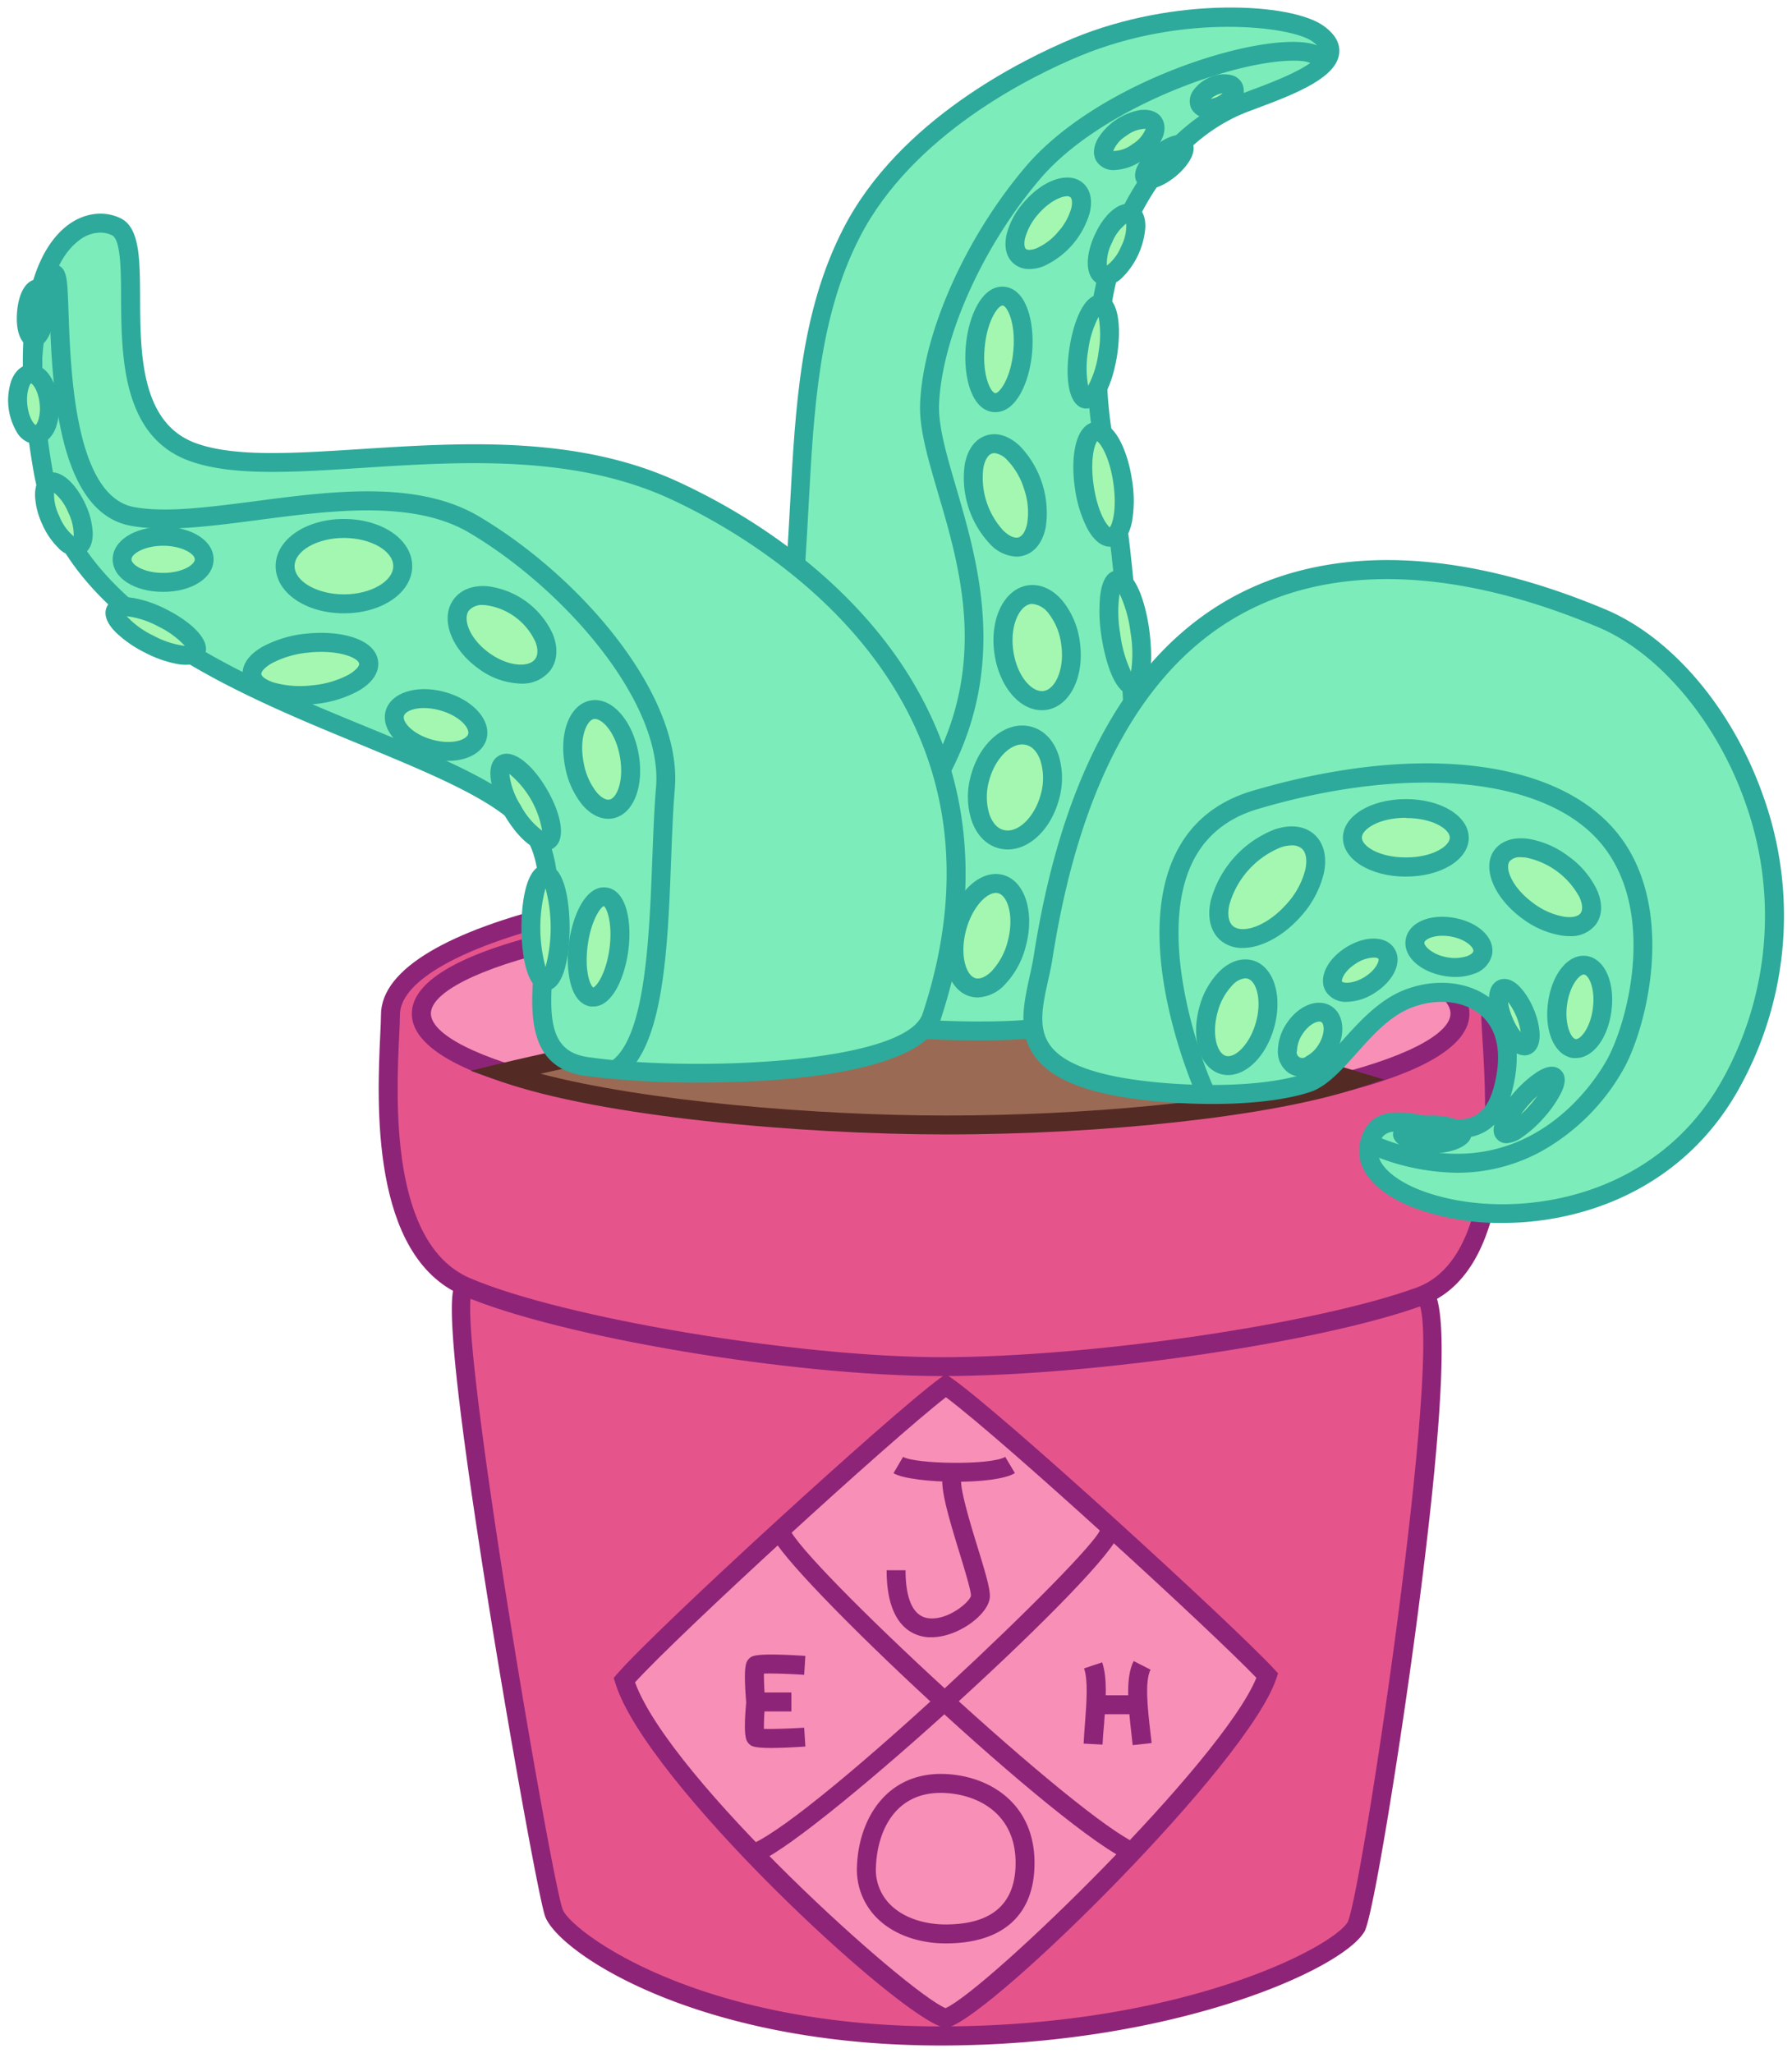 <svg xmlns="http://www.w3.org/2000/svg" viewBox="0 0 396 453.6"><defs><style>.cls-1{fill:#e5558c;}.cls-2{fill:#8e2478;}.cls-3{fill:#f78fb7;}.cls-4{fill:#9b6a54;}.cls-5{fill:#542a24;}.cls-6{fill:#7cedba;}.cls-7{fill:#2daa9b;}.cls-8{fill:#a4f7b1;}</style></defs><title>Artboard 1</title><g id="the_pot" data-name="the pot"><path class="cls-1" d="M299.68,425.72c2.89-5,24.32-142.69,14-140-21.82,5.83-72.2,10.39-105.5,10.39S123.61,290.32,103,284.34c-6.52-1.89,17.31,133,19.4,138.4,2.61,6.71,32.44,27.13,85.42,27.13C260.29,449.87,295.55,432.88,299.68,425.72Z"/><path class="cls-2" d="M207.86,452c-53.61,0-84.22-20.36-87.37-28.46-1.23-3.18-7.71-38.94-12.6-69.57-10.65-66.71-8.09-69.51-6.85-70.86a2.5,2.5,0,0,1,2.59-.74c20.73,6,71.56,11.73,104.59,11.73,35.33,0,84.38-4.81,105-10.31a3.2,3.2,0,0,1,3.43,1.25c3.45,4.49,2.26,29-3.52,72.95-3.85,29.2-9.76,65.62-11.6,68.82h0C296.56,435.32,259,452,207.86,452ZM104,286.8c-1.7,14.58,17.89,128.72,20.36,135.18,1.76,4.56,29.15,25.8,83.46,25.8,53.52,0,86.68-17.47,90-23.07C301,417.78,318.79,298.88,313.56,288c-23.41,6.06-74,10.27-105.34,10.27C175.7,298.25,126,292.75,104,286.8Z"/><path class="cls-1" d="M329.43,224.26c0,8.65,6.29,54.22-15.71,62.23S241.52,302,208.22,302,123.68,293.17,103,284.35c-21.77-9.3-16.75-51.44-16.75-60.09,0-17.17,54.42-31.08,121.57-31.08S329.43,207.09,329.43,224.26Z"/><path class="cls-2" d="M208.22,304.08c-33.07,0-84.58-8.65-106-17.8-20.51-8.76-18.88-43-18.19-57.69.09-1.84.16-3.32.16-4.33,0-20.77,62.88-33.17,123.67-33.17s123.66,12.4,123.66,33.17c0,1.09.11,2.88.25,5.14,1,15.44,3.2,51.58-17.33,59.06C292,296.63,241.35,304.08,208.22,304.08Zm-.36-108.81c-71.47,0-119.48,15-119.48,29,0,1.05-.07,2.6-.16,4.52-.66,13.78-2.19,46,15.65,53.65,20.62,8.81,72.31,17.46,104.35,17.46,32.75,0,82.69-7.32,104.79-15.37,17.59-6.4,15.48-40.36,14.59-54.86-.15-2.34-.26-4.18-.26-5.4C327.34,210.26,279.33,195.27,207.86,195.27Z"/><ellipse class="cls-3" cx="207.88" cy="223.95" rx="114.75" ry="24.09"/><path class="cls-2" d="M207.88,250.13C151.23,250.13,91,241,91,224s60.2-26.18,116.85-26.18S324.72,206.94,324.72,224,264.52,250.13,207.88,250.13Zm0-48.17c-72.54,0-112.66,13-112.66,22s40.12,22,112.66,22,112.65-13,112.65-22S280.42,202,207.88,202Z"/><path class="cls-4" d="M209,221.62c34.22,0,89.87,17,89.87,17-18.83,6.09-55.65,10-89.87,10s-77.16-4.37-97.65-11.61C111.36,237,174.78,221.62,209,221.62Z"/><path class="cls-5" d="M209,250.68c-32.39,0-76.57-4-98.34-11.73L104,236.6l6.85-1.66c.64-.15,64-15.41,98.14-15.41s88.2,16.39,90.48,17.09l6.37,1.94-6.33,2.05C280.89,246.64,244.52,250.68,209,250.68Zm-89.55-13.42c22.93,6.07,60.87,9.24,89.55,9.24,31.06,0,62.71-3.11,82.24-7.91-16-4.49-55.85-14.87-82.24-14.87C182.38,223.72,137.3,233.24,119.46,237.26Z"/></g><g id="Layer_2" data-name="Layer 2"><path class="cls-6" d="M158.41,218.6c.49,6.05,74.86,14.94,85.89,4.24,11.18-10.85,6-94.3.4-120.87-8.7-41.15,9-70.76,29.72-79,6.86-2.73,26.39-8.62,16.83-15.51-5.87-4.24-30.66-6.46-53.45,3-18.34,7.62-39.53,21.36-49.62,41-15.72,30.6-8,68.85-16.83,106.15C167,176.21,156.54,195.5,158.41,218.6Z"/><path class="cls-7" d="M216.18,229.93c-20.79,0-45.92-3.54-55-7-2.28-.86-4.64-2-4.82-4.18h0c-1.34-16.62,3.4-31,8-44.85,1.92-5.82,3.73-11.31,5-16.78,3.58-15.13,4.41-30.54,5.22-45.44,1.19-22,2.31-42.74,11.78-61.17,12.33-24,39.55-37.34,50.68-42,22.62-9.4,48.37-7.9,55.47-2.78,2.57,1.85,3.72,3.93,3.41,6.19-.69,5.11-8.86,8.55-17.91,11.91-1.05.39-2,.74-2.78,1.05-20.46,8.14-36.8,37.06-28.44,76.6,5.24,24.77,11.32,110.87-1,122.81C241.56,228.41,229.8,229.93,216.18,229.93ZM160.46,218c3,2.49,25.48,6.78,49,7.6,17.48.6,29.94-1,33.33-4.28,4.35-4.22,6.54-24,5.87-53-.56-24.3-3.11-52-6.06-65.95-8.84-41.8,8.9-72.57,31-81.36.81-.32,1.79-.68,2.88-1.09,4.43-1.64,14.8-5.5,15.22-8.54.1-.8-1-1.74-1.71-2.24-4.63-3.33-28.38-6.32-51.43,3.26-10.7,4.45-36.86,17.25-48.56,40-9.06,17.64-10.16,38-11.32,59.48-.82,15.09-1.66,30.7-5.33,46.19-1.34,5.64-3.18,11.22-5.12,17.12C163.86,188.6,159.3,202.42,160.46,218Zm0,.41Z"/><path class="cls-6" d="M205.88,224.64c-4.37,13.27-55.06,14.19-76.36,11s1-39.6-13.75-54.52C96.21,161.39,17.91,152,9.51,104,1.16,56.28,17.26,46.15,25.65,50.08s-4.9,41.79,16.83,49.79,69.53-8.61,106.6,8.54S226,163.7,205.88,224.64Z"/><path class="cls-7" d="M154.78,239.22a192.49,192.49,0,0,1-25.57-1.49c-13.38-2-12.1-15-10.86-27.57,1-10.48,2.1-21.31-4.07-27.54-6.33-6.39-19.34-11.75-34.41-18-29.7-12.22-66.67-27.43-72.43-60.34C.89,66.88,9.29,54.11,14.88,49.83c3.61-2.76,8-3.38,11.66-1.65,4.34,2,4.38,8.9,4.42,17.6C31,78.11,31.11,93.45,43.2,97.9c8.48,3.13,21.44,2.3,36.43,1.34,22.48-1.44,48-3.08,70.33,7.27,21.91,10.14,39.92,25.22,50.72,42.48,14,22.45,16.47,48.13,7.19,76.31h0C204.27,236.22,177.16,239.22,154.78,239.22ZM22.17,51.4a7.82,7.82,0,0,0-4.75,1.76c-12,9.19-7.52,40.94-5.85,50.45C16.93,134.24,52.71,149,81.46,160.8c15.49,6.37,28.87,11.88,35.8,18.87,7.55,7.63,6.33,20,5.26,30.9-1.32,13.4-1.67,21.69,7.31,23,22.54,3.35,70.39,1.55,74.06-9.6h0c23.32-70.8-36.73-104.91-55.69-113.68-21.4-9.9-46.32-8.3-68.3-6.89-15.47,1-28.83,1.84-38.15-1.59-14.81-5.45-14.9-23.12-15-36,0-6-.07-12.92-2-13.82A6,6,0,0,0,22.17,51.4Z"/><path class="cls-6" d="M230.52,211.44c-1.72,11.05-8.59,23.26,14.63,28.31,10.08,2.19,31.29,3.53,43.65-.42,6.69-2.13,12.61-14.77,22.21-18.57,11.39-4.51,25.73,1.15,21.22,19.4-5,20.25-26.2-.85-29.64,12.52-4.28,16.62,57.11,29.11,80.25-13.81,23.72-44-2.41-91.13-28.92-102.24C332.35,127.58,248.52,96.18,230.52,211.44Z"/><path class="cls-7" d="M332,270.24a55,55,0,0,1-19.7-3.4c-8.8-3.45-13.17-8.94-11.69-14.69,2-7.87,9-6.59,14.69-5.56,7.85,1.45,12.77,1.88,14.95-6.93,1.7-6.86.67-12.17-3-15.35s-9.77-3.85-15.46-1.6c-4.65,1.84-8.44,6-12.09,10.12-3.39,3.77-6.58,7.33-10.25,8.5-12.4,4-33.95,2.81-44.74.46-8.38-1.82-13.77-4.75-16.46-8.95-3.33-5.21-2-11.18-.74-17,.35-1.58.71-3.22.95-4.77h0c6.2-39.68,20.83-66.22,43.49-78.88,21.58-12,50.21-11.2,82.79,2.46,14.72,6.18,28.06,21.91,34.83,41.06a78.43,78.43,0,0,1-4.88,64.11C372.65,262.19,350.58,270.24,332,270.24ZM308.88,250c-2.43,0-3.65.84-4.26,3.21-1.06,4.12,4,7.73,9.15,9.74,17.9,7,51.62,3.88,67.23-25.06a74.33,74.33,0,0,0,4.61-60.74c-6.29-17.8-19-32.94-32.5-38.58-31.35-13.16-58.72-14.08-79.13-2.68-21.47,12-35.4,37.53-41.39,75.88-.26,1.68-.64,3.38-1,5-1.14,5.17-2.22,10.05.18,13.79,2.06,3.22,6.58,5.55,13.82,7.12,10.34,2.25,30.87,3.37,42.58-.36,2.58-.83,5.41-4,8.41-7.31,3.79-4.22,8.09-9,13.66-11.22,7.14-2.82,14.89-1.9,19.75,2.35s6.34,11.14,4.27,19.51c-3.23,13.08-12.79,11.32-19.77,10A34.22,34.22,0,0,0,308.88,250Z"/><path class="cls-7" d="M137.14,238.17l-2.29-3.51c7.77-5.06,8.62-27.21,9.3-45,.22-5.66.42-11,.82-15.67,1.59-18.72-20.18-43.78-41.26-56.26-12.37-7.32-30.59-4.93-46.66-2.82-10.55,1.38-20.53,2.69-28.17,1.27-16.36-3-17.36-31.62-17.9-47,0-.37,0-.73,0-1.1A76.25,76.25,0,0,0,9.31,79.36l-4.18-.24c0-.2,1.46-19.86,6.2-20.72a2.71,2.71,0,0,1,3,1.87c.53,1.2.63,3.42.82,8.78.46,13.17,1.42,40.58,14.48,43,7,1.3,16.64,0,26.85-1.31,16.75-2.2,35.72-4.69,49.34,3.36,22.66,13.42,45.06,39.61,43.3,60.23-.39,4.56-.59,9.86-.81,15.47C147.57,209.55,146.71,231.93,137.14,238.17Z"/><path class="cls-7" d="M209.88,171.05l-3.71-2c12-22.92,6-43.58,1.09-60.19-2.24-7.64-4.18-14.23-3.93-19.78.7-15.68,10.07-36.67,23.31-52.24,17.19-20.2,56.42-31.22,65.09-26.5a4.08,4.08,0,0,1,2.1,5l-4-1.22h0c.08,0-.68-.76-4.15-.71-13.46.09-42.59,10.56-55.84,26.14-12.68,14.91-21.65,34.88-22.32,49.7-.21,4.86,1.63,11.15,3.76,18.43C216.09,124.15,222.68,146.63,209.88,171.05Z"/><path class="cls-7" d="M321.93,259.15a50.69,50.69,0,0,1-20.17-4.55l1.66-3.84c34,14.71,50.17-13.73,51.91-17,4.78-9.08,10.85-33.83-2.29-48.24C340.43,171.67,311,169,278,178.76c-7.16,2.11-12.19,6.42-14.95,12.79-7.43,17.19,3.06,44.66,5.43,49.35l-3.73,1.89c-.16-.3-14.59-32-5.54-52.9,3.27-7.57,9.19-12.67,17.6-15.15,35.07-10.34,65.48-7.3,79.38,7.94,14.62,16,8.11,43.12,2.89,53a47.28,47.28,0,0,1-18.7,18.86A38.71,38.71,0,0,1,321.93,259.15Z"/></g><g id="Layer_4" data-name="Layer 4"><ellipse class="cls-8" cx="76" cy="125.1" rx="13" ry="8.33"/><path class="cls-7" d="M76,135.53c-8.46,0-15.09-4.58-15.09-10.43S67.54,114.68,76,114.68s15.09,4.58,15.09,10.42S84.46,135.53,76,135.53Zm0-16.66c-5.91,0-10.9,2.85-10.9,6.23s5,6.24,10.9,6.24,10.9-2.86,10.9-6.24S81.91,118.87,76,118.87Z"/><ellipse class="cls-8" cx="110.94" cy="140.28" rx="7.01" ry="11.16" transform="translate(-67.78 147.03) rotate(-53.82)"/><path class="cls-7" d="M115.07,151.06a16.51,16.51,0,0,1-9.5-3.44c-6-4.39-8.35-11.05-5.33-15.17,1.54-2.11,4.17-3.15,7.4-2.92a18.32,18.32,0,0,1,14.54,10.64c1.19,3,1,5.82-.54,7.94h0A7.85,7.85,0,0,1,115.07,151.06Zm-8.28-17.37a3.86,3.86,0,0,0-3.18,1.24c-1.37,1.87.11,6.16,4.43,9.31s8.85,3.27,10.22,1.39h0c.89-1.22.4-3,0-3.91a14.1,14.1,0,0,0-11-8Z"/><ellipse class="cls-8" cx="132.96" cy="167.81" rx="6.15" ry="11.16" transform="translate(-29.36 28.2) rotate(-10.91)"/><path class="cls-7" d="M134.4,180.93c-2,0-4.08-1.11-5.82-3.2a18.84,18.84,0,0,1-3.71-8.36c-1.43-7.42,1-13.68,5.58-14.57s9.2,4.15,10.61,11.45-1,13.69-5.59,14.58h0A5.46,5.46,0,0,1,134.4,180.93Zm-2.91-22.05a.88.88,0,0,0-.24,0c-1.63.31-3.32,4.23-2.27,9.67a14.75,14.75,0,0,0,2.82,6.47c1,1.2,2.09,1.82,2.88,1.67,1.62-.31,3.31-4.24,2.27-9.67C136,161.87,133.15,158.88,131.49,158.88Z"/><ellipse class="cls-8" cx="132.28" cy="209.23" rx="11.16" ry="4.53" transform="translate(-92.48 312.97) rotate(-82.47)"/><path class="cls-7" d="M131.11,222.41l-.56,0c-1.22-.16-3.42-1-4.5-5.21a23.68,23.68,0,0,1-.33-8.8c.84-6.33,3.81-12.87,8.3-12.28s5.66,7.68,4.82,14C138,216.16,135.3,222.41,131.11,222.41Zm2.31-22.18c-.61.15-2.8,3-3.55,8.68s.56,8.86,1.23,9.3c.75-.26,2.86-3.13,3.59-8.66S134.07,200.54,133.42,200.23Z"/><ellipse class="cls-8" cx="36.05" cy="123.6" rx="9.05" ry="5.1"/><path class="cls-7" d="M36.05,130.79c-6.36,0-11.15-3.09-11.15-7.19s4.79-7.19,11.15-7.19S47.2,119.5,47.2,123.6,42.4,130.79,36.05,130.79Zm0-10.19c-4.19,0-7,1.8-7,3s2.77,3,7,3,7-1.8,7-3S40.23,120.6,36.05,120.6Z"/><ellipse class="cls-8" cx="14.12" cy="113.67" rx="3.16" ry="7.7" transform="translate(-45.55 15.9) rotate(-24.32)"/><path class="cls-7" d="M16.7,122.9a5.6,5.6,0,0,1-3.81-1.83,16.86,16.86,0,0,1-3.56-5.24,16.76,16.76,0,0,1-1.58-6.13c-.12-3.34,1.41-4.54,2.33-5,3.29-1.48,6.88,2.47,8.82,6.77a16.94,16.94,0,0,1,1.59,6.13c.11,3.34-1.42,4.54-2.34,5A3.65,3.65,0,0,1,16.7,122.9Zm-4.76-14a11.16,11.16,0,0,0,1.21,5.25,11.19,11.19,0,0,0,3.14,4.37,11.24,11.24,0,0,0-1.2-5.25A11.18,11.18,0,0,0,11.94,108.86Z"/><ellipse class="cls-8" cx="7.4" cy="89.33" rx="3.46" ry="6.75" transform="translate(-9.29 1.26) rotate(-5.99)"/><path class="cls-7" d="M7.91,98.15a5.19,5.19,0,0,1-4.2-2.67,13.8,13.8,0,0,1-1.2-11.4c.81-2.07,2.25-3.37,4-3.55s3.39.79,4.61,2.65a12.83,12.83,0,0,1,1.83,5.57,12.64,12.64,0,0,1-.64,5.83c-.8,2.07-2.24,3.37-4,3.55h0ZM6.83,84.69c-.23.2-1.09,1.94-.79,4.78.28,2.68,1.36,4.19,1.84,4.46.42-.36,1.16-2.06.88-4.74C8.46,86.34,7.26,84.82,6.83,84.69Z"/><ellipse class="cls-8" cx="116.17" cy="177.23" rx="3.4" ry="9.78" transform="translate(-73.05 81.83) rotate(-30)"/><path class="cls-7" d="M120.41,188c-3,0-6.53-3.71-9-8-3-5.12-4.46-11.13-1.17-13s7.74,2.42,10.69,7.54,4.47,11.13,1.18,13h0A3.36,3.36,0,0,1,120.41,188Zm-7.86-17a16.58,16.58,0,0,0,2.49,6.93,16.82,16.82,0,0,0,4.76,5.63A20.75,20.75,0,0,0,112.55,171Z"/><ellipse class="cls-8" cx="96.37" cy="160.21" rx="5.44" ry="9.47" transform="translate(-83.95 209.6) rotate(-74.29)"/><path class="cls-7" d="M99,168.13a17.44,17.44,0,0,1-4.67-.67c-6.25-1.75-10.24-6.32-9.1-10.38s6.93-5.89,13.18-4.13,10.23,6.32,9.09,10.39h0C106.65,166.35,103.24,168.13,99,168.13Zm-5.31-11.67c-2.47,0-4.17.83-4.43,1.75-.36,1.31,1.86,4,6.2,5.22s7.63.09,8-1.23-1.86-4-6.2-5.22A13.11,13.11,0,0,0,93.69,156.46Z"/><ellipse class="cls-8" cx="68.59" cy="147.82" rx="12.96" ry="5.74" transform="translate(-15.06 7.97) rotate(-5.99)"/><path class="cls-7" d="M66.19,155.78a22.7,22.7,0,0,1-6.93-1c-4.57-1.47-5.49-4-5.64-5.41s.23-4.07,4.39-6.46a25.52,25.52,0,0,1,9.77-2.9c7.43-.77,15.25,1.11,15.79,6.22.14,1.39-.23,4.07-4.4,6.46a25.25,25.25,0,0,1-9.76,2.9A32.18,32.18,0,0,1,66.19,155.78ZM71,144.05a25.68,25.68,0,0,0-2.82.15,21.61,21.61,0,0,0-8.11,2.36c-1.66.95-2.37,1.91-2.32,2.4s.94,1.27,2.76,1.86a21.58,21.58,0,0,0,8.43.62,21.25,21.25,0,0,0,8.12-2.36c1.66-1,2.36-1.91,2.31-2.39h0C79.29,145.6,76.11,144.05,71,144.05Z"/><ellipse class="cls-8" cx="34.41" cy="139.44" rx="3.24" ry="9.97" transform="translate(-105.45 106.78) rotate(-62.99)"/><path class="cls-7" d="M41.1,146.9a12,12,0,0,1-1.78-.15A25.56,25.56,0,0,1,32,144.19a25.85,25.85,0,0,1-6.38-4.43c-2.69-2.68-2.54-4.63-1.95-5.79s2.08-2.43,5.83-1.83a26,26,0,0,1,7.34,2.55c5,2.53,10.11,6.73,8.32,10.23C44.66,145.88,43.56,146.9,41.1,146.9ZM28,136.17a19.41,19.41,0,0,0,5.91,4.29,19.6,19.6,0,0,0,6.94,2.26,19.61,19.61,0,0,0-5.9-4.3A19.41,19.41,0,0,0,28,136.17Z"/><ellipse class="cls-8" cx="120.55" cy="204.99" rx="3.24" ry="11.81"/><path class="cls-7" d="M120.55,218.9c-5.08,0-5.33-11.58-5.33-13.91s.25-13.9,5.33-13.9,5.33,11.58,5.33,13.9S125.62,218.9,120.55,218.9Zm0-22.61a33.48,33.48,0,0,0,0,17.4,33.77,33.77,0,0,0,0-17.4Z"/><ellipse class="cls-8" cx="7.86" cy="69.25" rx="5.43" ry="2.01" transform="translate(-61.81 71.31) rotate(-85.22)"/><path class="cls-7" d="M7.49,76.76H7.23c-2.48-.21-3.84-3.29-3.46-7.84S6,61.56,8.48,61.75,12.33,65,12,69.59C11.58,74,9.84,76.76,7.49,76.76Z"/></g><g id="Layer_5" data-name="Layer 5"><ellipse class="cls-8" cx="222.16" cy="109.44" rx="6.47" ry="11.81" transform="translate(-22.71 72.39) rotate(-17.62)"/><path class="cls-7" d="M224.6,123a8.45,8.45,0,0,1-5.72-2.67,21.37,21.37,0,0,1-5.67-17.83c.65-3.29,2.33-5.51,4.74-6.28s5.07.09,7.48,2.39a21.4,21.4,0,0,1,5.67,17.84c-.64,3.28-2.32,5.51-4.73,6.27h0A5.65,5.65,0,0,1,224.6,123Zm-4.91-22.86a1.41,1.41,0,0,0-.47.07c-.86.27-1.57,1.43-1.9,3.09a17.24,17.24,0,0,0,4.45,14c1.22,1.17,2.46,1.71,3.33,1.43h0c.86-.27,1.57-1.42,1.89-3.09a15.75,15.75,0,0,0-.66-7.49,16,16,0,0,0-3.78-6.51A4.61,4.61,0,0,0,219.69,100.11Z"/><ellipse class="cls-8" cx="220.73" cy="77.2" rx="11.81" ry="5.27" transform="translate(125.4 290.72) rotate(-85.22)"/><path class="cls-7" d="M220,91.07l-.41,0h0c-4.82-.4-6.75-7.58-6.18-14.47s3.67-13.66,8.5-13.24,6.76,7.59,6.18,14.47C227.51,84.5,224.56,91.07,220,91.07Zm-.06-4.19c.84.08,3.45-3.13,4-9.42s-1.44-9.87-2.36-9.95-3.45,3.13-4,9.42,1.44,9.87,2.36,9.95Z"/><ellipse class="cls-8" cx="229.19" cy="143.11" rx="7.43" ry="11.81" transform="translate(-18.37 34.84) rotate(-8.36)"/><path class="cls-7" d="M230.2,156.94c-4.9,0-9.38-5.22-10.44-12.45-1.13-7.71,2.12-14.36,7.4-15.14,2.69-.39,5.4.8,7.6,3.37a18,18,0,0,1,3.85,9c1.13,7.72-2.12,14.37-7.4,15.15h0A7,7,0,0,1,230.2,156.94Zm-2-23.48-.4,0c-2.49.37-4.7,4.73-3.87,10.4s4.18,9.22,6.7,8.83h0c2.5-.36,4.7-4.72,3.87-10.39a14,14,0,0,0-2.89-6.89A5,5,0,0,0,228.17,133.46Z"/><ellipse class="cls-8" cx="224.28" cy="174.01" rx="11.81" ry="8" transform="translate(-1.69 345.83) rotate(-75.05)"/><path class="cls-7" d="M222.7,187.71a8,8,0,0,1-2-.26h0c-2.76-.74-4.89-2.92-6-6.14a17.12,17.12,0,0,1-.16-9.9c2-7.53,7.88-12.28,13.34-10.83,2.75.73,4.89,2.91,6,6.14a17.12,17.12,0,0,1,.15,9.9C232.26,183.23,227.53,187.71,222.7,187.71Zm-.93-4.31c3.09.83,6.85-2.77,8.22-7.86a13.14,13.14,0,0,0-.07-7.45c-.37-1.08-1.28-3-3.13-3.47-3.1-.82-6.85,2.78-8.21,7.87a13.06,13.06,0,0,0,.06,7.45c.38,1.08,1.28,3,3.13,3.46Z"/><ellipse class="cls-8" cx="248.67" cy="139.82" rx="3.24" ry="11.81" transform="translate(-17.68 37.64) rotate(-8.36)"/><path class="cls-7" d="M250.24,153.61c-4.68,0-6.51-10.79-6.84-13a35,35,0,0,1-.28-9c.41-3.41,1.6-5.29,3.53-5.57,5.09-.77,7,10.68,7.3,13s1.77,13.79-3.25,14.53h0A2.45,2.45,0,0,1,250.24,153.61Zm-2.83-22.4a27.6,27.6,0,0,0,.13,8.77,28,28,0,0,0,2.4,8.44,27.91,27.91,0,0,0-.13-8.77A28,28,0,0,0,247.41,131.21Z"/><ellipse class="cls-8" cx="243.85" cy="107.01" rx="4.28" ry="11.81" transform="matrix(0.99, -0.15, 0.15, 0.99, -12.97, 36.59)"/><path class="cls-7" d="M245.32,120.81c-1.43,0-3.32-.81-5.09-4.11a27.56,27.56,0,0,1-2.68-8.76c-1-6.63-.05-14,4.28-14.69s7.35,6.21,8.33,12.83a27.7,27.7,0,0,1,0,9.17c-.85,4.17-2.77,5.3-4.24,5.52A4.74,4.74,0,0,1,245.32,120.81Zm-2.87-23.32c-.64.84-1.58,4.27-.76,9.84s2.7,8.58,3.56,9.2c.65-.84,1.58-4.27.77-9.84S243.32,98.11,242.45,97.49Z"/><ellipse class="cls-8" cx="218.05" cy="206.77" rx="11.81" ry="6.85" transform="translate(-37.96 364.11) rotate(-75.05)"/><path class="cls-7" d="M216.08,220.41a6.32,6.32,0,0,1-1.62-.21h0c-4.85-1.29-7.07-8.21-5.06-15.74s7.38-12.41,12.23-11.13,7.07,8.21,5.06,15.74a19,19,0,0,1-4.64,8.5A8.58,8.58,0,0,1,216.08,220.41Zm4-23.1c-2.17,0-5.27,3.26-6.59,8.23-1.44,5.37-.08,10,2.09,10.62h0c1,.26,2.3-.3,3.56-1.56a15.06,15.06,0,0,0,3.55-6.61c1.43-5.37.07-10-2.1-10.61A1.7,1.7,0,0,0,220,197.31Z"/><ellipse class="cls-8" cx="241.59" cy="77.66" rx="10.61" ry="3.24" transform="translate(128.21 304.7) rotate(-81.28)"/><path class="cls-7" d="M240.16,90.26a2.7,2.7,0,0,1-.49,0h0c-3.89-.6-4.23-7.57-3.34-13.36s3.28-12.36,7.19-11.75,4.23,7.57,3.34,13.36C246,84,243.76,90.26,240.16,90.26ZM242.77,70a22.26,22.26,0,0,0-2.31,7.46,22.53,22.53,0,0,0,0,7.81,22.08,22.08,0,0,0,2.3-7.46A22.61,22.61,0,0,0,242.77,70Z"/><ellipse class="cls-8" cx="231.63" cy="49.31" rx="9.66" ry="5.03" transform="matrix(0.65, -0.76, 0.76, 0.65, 43.58, 193.26)"/><path class="cls-7" d="M227.44,59.45A5.2,5.2,0,0,1,224,58.24h0c-1.64-1.4-2.19-3.72-1.54-6.52a17.24,17.24,0,0,1,3.77-7c4.36-5.09,10-6.93,13.05-4.3,1.65,1.41,2.2,3.72,1.55,6.53a18.62,18.62,0,0,1-10.14,11.84A8.62,8.62,0,0,1,227.44,59.45Zm8.38-16.09c-1.34,0-4,1.18-6.42,4a13.18,13.18,0,0,0-2.87,5.26c-.3,1.29-.12,2.14.19,2.4h0c.3.26,1.16.31,2.39-.19a13,13,0,0,0,4.75-3.65A13.15,13.15,0,0,0,236.74,46c.3-1.29.12-2.13-.19-2.4A1.12,1.12,0,0,0,235.82,43.36Z"/><ellipse class="cls-8" cx="246.74" cy="54.04" rx="7.48" ry="3.18" transform="translate(94.16 255.34) rotate(-65.19)"/><path class="cls-7" d="M244.24,63.05a3.54,3.54,0,0,1-1.51-.32c-2.82-1.3-3.14-5.79-.78-10.9s6-7.79,8.81-6.47c.91.42,2.44,1.62,2.34,4.89A17.54,17.54,0,0,1,248,61.34,5.6,5.6,0,0,1,244.24,63.05Zm4.64-13.64a10.16,10.16,0,0,0-3.13,4.18,10.08,10.08,0,0,0-1.15,5.09,10.06,10.06,0,0,0,3.13-4.18A10,10,0,0,0,248.88,49.41Z"/><ellipse class="cls-8" cx="249.56" cy="30.91" rx="6.55" ry="3.24" transform="translate(26.14 146.33) rotate(-34.38)"/><path class="cls-7" d="M246.26,37.58a4.42,4.42,0,0,1-3.83-1.78c-1-1.39-.88-3.28.19-5.18a13.87,13.87,0,0,1,9.17-6.28c2.17-.3,4,.31,4.9,1.7s.88,3.27-.19,5.17a12.79,12.79,0,0,1-3.93,4.1A11.58,11.58,0,0,1,246.26,37.58ZM246,33.37a7.05,7.05,0,0,0,4.24-1.51,7,7,0,0,0,2.94-3.4A7.12,7.12,0,0,0,248.91,30,7,7,0,0,0,246,33.37Z"/><ellipse class="cls-8" cx="257.3" cy="35.71" rx="5.48" ry="1.97" transform="translate(38.72 176.08) rotate(-40.61)"/><path class="cls-7" d="M253.92,41.69a3,3,0,0,1-2.36-1h0c-2-2.28.46-5.75,3.11-8s6.44-4.12,8.39-1.85-.45,5.75-3.1,8C258.16,40.34,255.84,41.69,253.92,41.69Z"/><ellipse class="cls-8" cx="268.88" cy="21.22" rx="4.17" ry="2.3" transform="translate(16.97 117.61) rotate(-25.45)"/><path class="cls-7" d="M267.16,26.06h-.37a4,4,0,0,1-3.56-2.13h0a4,4,0,0,1,.6-4.11A8.3,8.3,0,0,1,267,17.26a7.36,7.36,0,0,1,5.41-.58,3.62,3.62,0,0,1,2.13,1.86,4,4,0,0,1-.59,4.11,9,9,0,0,1-6.78,3.41Zm3-5.45a4.53,4.53,0,0,0-1.38.43,4.6,4.6,0,0,0-1.21.8,4.83,4.83,0,0,0,1.38-.43A5,5,0,0,0,270.17,20.61Z"/></g><g id="Layer_6" data-name="Layer 6"><ellipse class="cls-8" cx="273.3" cy="224.78" rx="10.95" ry="6.47" transform="translate(-17.08 427.01) rotate(-74.29)"/><path class="cls-7" d="M271.39,237.56a6,6,0,0,1-1.62-.22c-4.62-1.31-6.69-7.84-4.71-14.88a17.53,17.53,0,0,1,4.49-7.89c2.29-2.19,4.88-3,7.28-2.35,4.63,1.3,6.7,7.84,4.72,14.88C279.8,233.32,275.55,237.56,271.39,237.56Zm3.81-21.38a4.33,4.33,0,0,0-2.76,1.42,13.49,13.49,0,0,0-3.35,6c-1.38,4.88-.18,9.15,1.81,9.72s5.24-2.47,6.62-7.35.17-9.15-1.82-9.71A2.08,2.08,0,0,0,275.2,216.18Z"/><ellipse class="cls-8" cx="280.05" cy="196.05" rx="13.54" ry="7.73" transform="translate(-52.7 274.41) rotate(-48.24)"/><path class="cls-7" d="M274.62,209.47a7.31,7.31,0,0,1-5-1.75c-2.12-1.9-2.87-5-2.09-8.6a23.43,23.43,0,0,1,14.14-15.84c3.54-1.18,6.65-.79,8.77,1.11s2.87,5,2.1,8.6a21.86,21.86,0,0,1-5.17,9.61C283.44,207,278.61,209.47,274.62,209.47Zm10.85-22.66a8,8,0,0,0-2.45.44A19.34,19.34,0,0,0,271.65,200c-.45,2.08-.16,3.76.78,4.6,2,1.78,7.34.25,11.83-4.78a17.73,17.73,0,0,0,4.2-7.69c.45-2.09.16-3.76-.78-4.61h0A3.26,3.26,0,0,0,285.47,186.81Z"/><ellipse class="cls-8" cx="310.67" cy="185.14" rx="11.81" ry="6.47"/><path class="cls-7" d="M310.67,193.71c-7.8,0-13.91-3.76-13.91-8.57s6.11-8.56,13.91-8.56,13.9,3.76,13.9,8.56S318.46,193.71,310.67,193.71Zm0-13c-6,0-9.72,2.55-9.72,4.38s3.7,4.38,9.72,4.38,9.71-2.55,9.71-4.38S316.69,180.76,310.67,180.76Z"/><ellipse class="cls-8" cx="341.45" cy="196.05" rx="6.47" ry="11.81" transform="translate(-18.35 355.95) rotate(-53.82)"/><path class="cls-7" d="M346.81,206.86a12.79,12.79,0,0,1-1.6-.11,19.81,19.81,0,0,1-8.82-3.78c-6.29-4.61-9-11.25-6.17-15.12,1.49-2,4.14-2.94,7.46-2.5a19.88,19.88,0,0,1,8.82,3.79,19.64,19.64,0,0,1,6.28,7.26c1.42,3,1.38,5.82-.11,7.86A6.93,6.93,0,0,1,346.81,206.86Zm-10.7-17.43a3,3,0,0,0-2.51.89c-1.08,1.47.4,5.71,5.26,9.27a15.89,15.89,0,0,0,6.9,3c1.67.22,3-.08,3.53-.81h0c.53-.73.42-2.08-.3-3.61a17.3,17.3,0,0,0-11.86-8.68A9.37,9.37,0,0,0,336.11,189.43Z"/><ellipse class="cls-8" cx="349.08" cy="222.48" rx="9.28" ry="4.98" transform="translate(82.8 539.42) rotate(-82.47)"/><path class="cls-7" d="M348.24,233.8a4.49,4.49,0,0,1-.64,0c-4-.53-6.37-5.78-5.52-12.21s4.5-10.88,8.49-10.35,6.37,5.77,5.52,12.2C355.29,229.49,352,233.8,348.24,233.8ZM350,215.34c-1,0-3.15,2.45-3.72,6.76s.91,7.37,1.91,7.51,3.22-2.33,3.8-6.76-.91-7.37-1.91-7.5Z"/><ellipse class="cls-8" cx="337.92" cy="244.17" rx="8.29" ry="2.23" transform="translate(-69.27 333.65) rotate(-48.24)"/><path class="cls-7" d="M332.91,252.63a2.75,2.75,0,0,1-1.9-.72c-2.91-2.59,1.61-8.29,3.69-10.62a25.72,25.72,0,0,1,4.8-4.29c2.29-1.5,4.08-1.69,5.33-.57s1.27,2.92,0,5.36a25.67,25.67,0,0,1-3.72,5.26,26.21,26.21,0,0,1-4.81,4.3A6.62,6.62,0,0,1,332.91,252.63Zm6.84-10.5a25.56,25.56,0,0,0-1.93,2,26.43,26.43,0,0,0-1.72,2.13,23.84,23.84,0,0,0,1.92-2A27.16,27.16,0,0,0,339.75,242.13Z"/><ellipse class="cls-8" cx="316.49" cy="250.68" rx="6.57" ry="2.09"/><ellipse class="cls-7" cx="316.49" cy="250.68" rx="8.67" ry="4.18"/><ellipse class="cls-8" cx="289.51" cy="229.73" rx="6.67" ry="4.21" transform="translate(-59.13 352.36) rotate(-57.81)"/><path class="cls-7" d="M287.53,237.89a5,5,0,0,1-2.68-.75,5.7,5.7,0,0,1-2.46-5,11,11,0,0,1,1.78-5.76c2.62-4.16,7-5.94,10-4.05h0c3,1.88,3.29,6.61.67,10.77a11.05,11.05,0,0,1-4.42,4.1A6.7,6.7,0,0,1,287.53,237.89Zm4-12.14c-.92,0-2.54.92-3.76,2.85a6.94,6.94,0,0,0-1.15,3.53,1.24,1.24,0,0,0,2.05,1.29,6.94,6.94,0,0,0,2.69-2.56c1.46-2.33,1.35-4.55.64-5h0A.84.84,0,0,0,291.48,225.75Z"/><ellipse class="cls-8" cx="300.59" cy="214.39" rx="6.84" ry="3.85" transform="translate(-68.01 193.16) rotate(-32.2)"/><path class="cls-7" d="M297.66,221.38a5.22,5.22,0,0,1-4.63-2.23c-1.8-2.87.09-7.08,4.4-9.79s8.92-2.6,10.72.27h0c1.81,2.87-.08,7.08-4.39,9.79A11.73,11.73,0,0,1,297.66,221.38Zm5.91-9.78a7.62,7.62,0,0,0-3.91,1.3c-2.6,1.63-3.32,3.65-3.08,4s2.36.59,4.95-1,3.31-3.65,3.08-4C304.52,211.72,304.15,211.6,303.57,211.6Z"/><ellipse class="cls-8" cx="320.19" cy="209.23" rx="4.42" ry="7.59" transform="translate(58.82 488.49) rotate(-80.06)"/><path class="cls-7" d="M321.61,215.88a14.92,14.92,0,0,1-2.55-.23c-5.44-1-9.06-4.43-8.42-8.09s5.23-5.7,10.67-4.74,9.06,4.43,8.42,8.09a5.87,5.87,0,0,1-4.07,4.29A11.67,11.67,0,0,1,321.61,215.88Zm-2.85-9.1c-2.35,0-3.88.85-4,1.51s1.65,2.65,5,3.24a8.94,8.94,0,0,0,4.43-.25c.78-.29,1.33-.72,1.39-1.1.15-.8-1.65-2.65-5-3.24A11.06,11.06,0,0,0,318.76,206.78Z"/><ellipse class="cls-8" cx="334.64" cy="224.78" rx="2.54" ry="6.8" transform="translate(-60.66 145.75) rotate(-22.58)"/><path class="cls-7" d="M336.85,233.22a5,5,0,0,1-3.56-1.88,16.65,16.65,0,0,1-2.94-4.78c-1.69-4.09-2.09-8.76.87-10,.86-.36,2.63-.63,4.76,1.65a16.65,16.65,0,0,1,2.94,4.78,16.13,16.13,0,0,1,1.31,5.45c.11,3.11-1.32,4.18-2.18,4.54A3.24,3.24,0,0,1,336.85,233.22Zm-3.59-11.74a13.09,13.09,0,0,0,1,3.47,12.91,12.91,0,0,0,1.79,3.13,14.47,14.47,0,0,0-2.75-6.6Z"/></g><g id="Layer_3" data-name="Layer 3"><path class="cls-3" d="M138,371.27c6.58,21.61,62.81,72.77,71,74.72,8.59-2.59,64.91-57.11,71-75.73-8.88-9.66-60.27-56.63-71-64.07C197.86,314.28,146.08,361.85,138,371.27Z"/><path class="cls-2" d="M209.08,448.15l-.55-.13c-10-2.34-65.92-54.28-72.57-76.14l-.34-1.11.75-.87c8.5-9.85,60.56-57.53,71.41-65.4l1.2-.87,1.22.84c10.94,7.56,62.69,54.91,71.39,64.38l.84.9-.39,1.17c-6.13,18.6-62.2,74-72.43,77.07Zm-68.75-76.4c7.83,21.49,60,68.41,68.63,72,9.36-4.3,61.11-54.53,68.68-73-10.38-10.8-56-52.57-68.61-62C196.48,318.5,150.39,360.72,140.33,371.75Z"/><path class="cls-2" d="M249.82,411.36c-14.65-5.93-76.46-64-79.37-72.23l4-1.39c2.55,7.23,64.07,64.51,77,69.74Z"/><path class="cls-2" d="M167.81,411.33l-1.68-3.83c14.89-6.53,75.18-64,77-69.49l4.12.76C246,346.37,181.41,405.37,167.81,411.33Z"/><path class="cls-2" d="M243.64,385.51l-4.18-.22c.07-1.46.19-3,.3-4.48.35-4.63.72-9.43-.2-12.14l4-1.34c1.19,3.52.81,8.51.41,13.8C243.82,382.6,243.71,384.08,243.64,385.51Z"/><path class="cls-2" d="M250.3,385.63l-.23-2.08c-.74-6.58-1.44-12.79.45-16.5l3.73,1.9c-1.32,2.59-.63,8.72,0,14.13l.24,2.09Z"/><rect class="cls-2" x="241.55" y="374.61" width="10.84" height="4.19"/><path class="cls-2" d="M170.42,386.25c-4,0-4.44-.46-4.89-.9-.6-.6-1.34-1.34-.63-9.17-.69-8.33,0-9,.62-9.65s1.31-1.33,12.45-.62l-.26,4.18c-3.22-.21-7-.34-8.9-.27,0,1.45.09,4,.28,6.19v.38a55.62,55.62,0,0,0-.28,5.64c1.88.07,5.68-.06,8.9-.26l.26,4.17C174.58,386.16,172.16,386.25,170.42,386.25ZM168.88,383Zm-1.1-13.11Zm1.11-1.09"/><rect class="cls-2" x="167" y="373.99" width="7.88" height="4.19"/><path class="cls-2" d="M205.84,361.79l-.72,0c-3.44-.26-9.19-2.53-9.19-14.81h4.18c0,4.65.92,10.26,5.27,10.63s9-3.73,9.18-5c.06-1-1.44-5.92-2.53-9.48-3.78-12.29-5.05-17.49-2.39-19.43l2.47,3.38a1,1,0,0,0,.35-.43c-.57,1.76,2.12,10.54,3.57,15.25,2.09,6.79,2.91,9.72,2.67,11.34C218.13,357,211.55,361.79,205.84,361.79Z"/><path class="cls-2" d="M209,429.44c-6.25,0-11.88-2.13-15.44-5.84a15.11,15.11,0,0,1-4.18-11.33c.42-10.28,6.45-20.47,18.92-20.28h0c10.11.21,20.31,6.37,20.31,19.66C228.63,423.12,221.66,429.44,209,429.44Zm-1.16-33.26c-10,0-13.95,8.36-14.27,16.26a10.85,10.85,0,0,0,3,8.26c2.78,2.89,7.3,4.55,12.42,4.55,10.24,0,15.44-4.58,15.44-13.6,0-11.17-8.74-15.31-16.22-15.47Z"/><path class="cls-2" d="M211.3,327.43c-5.88,0-11.82-.69-13.86-1.89l2.13-3.61c2.68,1.59,19.36,1.92,22.57,0l2.14,3.59C222.08,326.85,216.72,327.43,211.3,327.43Z"/></g></svg>
